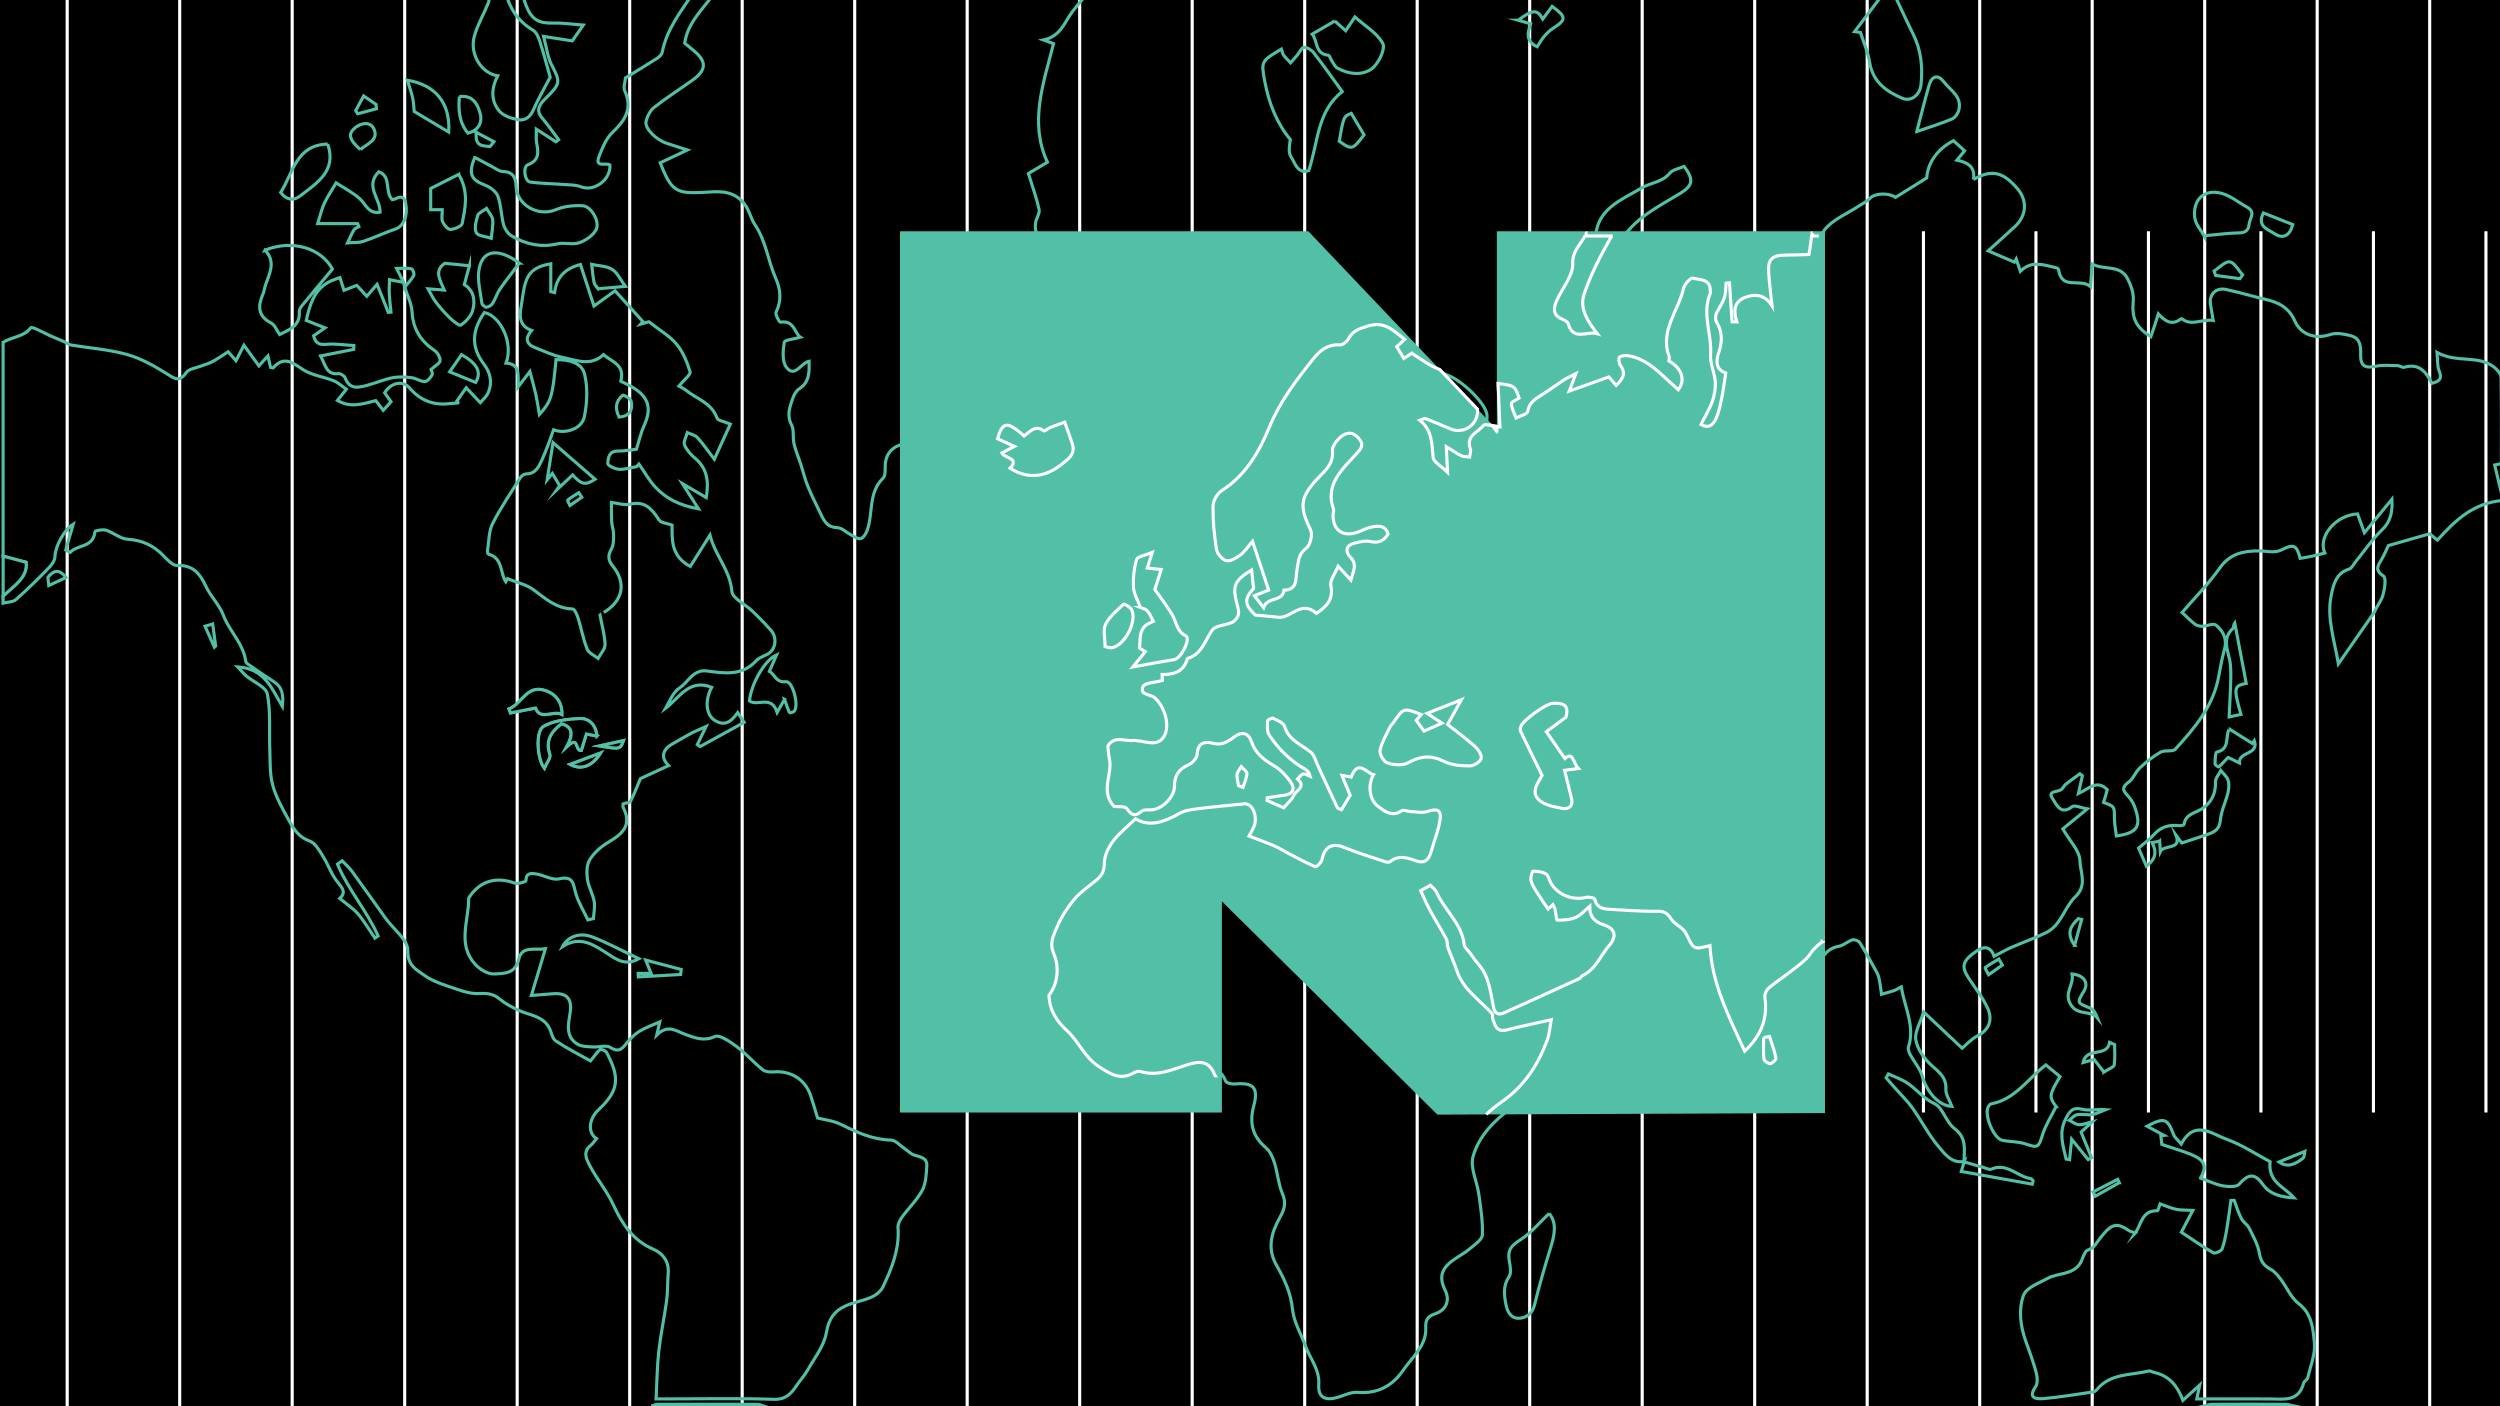 <svg xmlns="http://www.w3.org/2000/svg" width="800" height="450" viewBox="0 0 800 450"><path d="M0 0h850v450h-850z"/><g><path stroke="#fff" stroke-miterlimit="10" fill="none" d="M849.5 0v450M813.5 0v450M777.5 0v450M741.5 0v450M705.5 0v450M669.5 0v450M633.5 0v450M597.5 0v450M561.5 0v450M525.5 0v450M489.5 0v450M453.5 0v450M417.5 0v450M381.5 0v450M345.5 0v450M309.5 0v450M273.5 0v450M237.5 0v450M201.5 0v450M165.5 0v450M129.5 0v450M93.5 0v450M57.5 0v450M21.5 0v450"/></g><g><path stroke="#fff" stroke-miterlimit="10" fill="none" d="M831.5 74v282M795.5 74v282M759.5 74v282M723.5 74v282M687.5 74v282M651.5 74v282M615.5 74v282"/></g><g><g clip-rule="evenodd" stroke="#52C0A7" stroke-miterlimit="10"><path d="M1 109.595c2.708-1.906 6.519-1.634 8.835-4.7.367-.487 3.878 1.402 5.899 2.403 1.652.702 3.311 1.391 4.954 2.114.674.299 1.277.875 1.971.99 5.979.996 12.113 1.41 17.919 3.018 4.455 1.232 8.699 3.623 12.664 6.097 2.53 1.582 4.089 2.966 6.362-.3.841-1.208 3.111-1.436 4.739-2.084 1.209-.484 2.504-.796 3.637-1.414 1.72-.94 3.334-2.078 5.029-3.152l2.511 2.868 2.536-4.967c1.669 2.301 3.134 4.326 4.792 6.61l2.893-3.197.838 3.689c.395.081.762.25.834.165 3.339-3.868 5.982-1.847 9.343.416 2.861 1.924 6.69 2.369 10.004 3.689 1.402.561 2.578 1.687 4.078 2.709l-2.853 3.578c4.127 2.513 8.066 1.142 12.248.074l2.415 3.103 2.488-2.741-2.051-2.877c2.031-3.269 5.819-4.045 7.916-1.592 3.424 4.004 7.675 5.733 12.909 5.06.862-.109 1.74-.119 2.608-.192.108-.009.207-.134-.294-.644.989-1.409 1.979-2.819 2.966-4.229l4.485 4.744c.483-.597 2.086-1.865 2.697-3.501 1.134-3.043.598-5.994-1.491-8.756-4.133-5.458-3.991-10.606.117-16.581 5.453 1.286 9.302 10.058 6.938 16.206 4.496.251 3.864 3.635 3.847 7.63 1.371-1.789 2.196-2.864 3.786-4.933.753 2.889 1.386 5.053 1.876 7.251.435 1.956.712 3.947 1.161 6.5 3.813-4.257 4.183-5.575 5.33-17.578 3.907.034 8.201.796 9.148 4.734 1.036 4.301.808 9.208-.104 13.589-.806 3.866-6.048 5.601-9.837 4.151-1.181 3.122-2.196 6.322-3.597 9.345-1.012 2.179-1.946 4.715-5.145 4.769-.625.011-1.469.562-1.819 1.115-3.068 4.865-6.343 9.637-8.931 14.752-1.24 2.444-1.153 5.567-1.615 8.394-.076.466.024 1.366.206 1.411 4.666 1.139 3.751 5.899 5.598 8.841l.538-.991c2.841 1.166 6.058 1.832 8.439 3.612 3.809 2.851 7.261 5.945 12.408 6.074.625.015 1.423 1.81 1.763 2.9 1.028 3.3 1.636 6.748 2.9 9.942.496 1.259 2.292 2.001 3.499 2.978.793-1.474 2.283-2.966 2.239-4.416-.089-3.027-.988-6.03-1.632-9.477-.003.001.588-.411 1.206-.785 6.097-3.703 7.358-9.298 2.944-14.812-1.626-2.031-1.669-3.419-.466-5.56.709-1.261.674-3.027.677-4.567.003-1.352-.528-2.702-.608-4.065-.122-2.071-.062-4.154-.081-6.231 1.974.228 4.081 1.011 5.896.573 4.888-1.18 7.102 1.615 9.36 5.091.581.896 2.414.976 4.14 1.6.017 4.604-.445 9.906 5.829 13.232l6.304-10.026c1.647 6.562 6.444 11.164 7 18 .178 2.199 4.167 4.069 6.375 6.132 1.352 1.264 2.646 2.592 3.941 3.916.668.685 1.246 1.461 1.933 2.128 2.098 2.029 2.102 5.678-.212 7.515-1.24.982-3.125 1.277-4.14 2.404-4.539 5.052-10.191 4.145-15.888 3.374-4.357-.59-5.921 3.581-8.776 5.468-2.01 1.327-3.083 4.073-4.396 6.441 4.366-3.25 7.387-9.538 14.716-6.684-2.345 4.327-1.759 8.94 1.03 10.622 2.75 1.659 4.793 1.014 7.297-2.519l2.064 3.112c-4.769 2.622-9.426 5.181-14.08 7.742l-.91-.615c.758-1.569 1.517-3.142 2.799-5.8-2.005.912-3.537 1.527-4.987 2.296-1.969 1.041-3.861 2.225-5.811 3.306-3.297 1.832-3.72 4.502-1.171 6.904-2.904 1.341-5.839 2.694-9.042 4.172-.939 2.226-1.918 4.792-3.142 7.237-.251.496-1.431.524-2.374.831 0 .226-.172.808.027 1.198 2.931 5.709-.346 8.494-4.819 11.134-2.286 1.35-4.503 3.309-5.89 5.528-1.016 1.627-1.044 4.187-.764 6.228.332 2.424 1.719 4.69 2.166 7.115.326 1.765-.13 3.676-.24 5.523l-1.767.415c-1.312-2.771-2.971-5.437-3.842-8.338-.87-2.9-.608-5.896-5.373-4.786-2.165.505-4.779-1.143-7.233-1.559-1.548-.262-3.377-.506-3.387 2.186 0 .277-2.559 1.106-3.587.732-5.729-2.096-10.767-.799-14.185 3.993-.216.306-.538.65-.536.977.011 7.101-3.743 14.668 2.099 21.037 1.469 1.601 4.061 3.172 6.048 3.065 3.033-.162 6.818 0 7.866-4.688.999-4.463 5.061-2.82 8.534-3.377-1.513 5.03-2.901 9.659-4.487 14.937 2.465-.192 4.598-.336 6.729-.53 4.569-.415 6.32 1.497 5.679 5.96-.523 3.665-1.662 7.688 2.354 10.167 1.323.818 3.252.767 4.92.887 1.879.132 4.243-.71 5.571.149 3.105 2.004 4.102-.056 5.646-1.88 1.087-1.282 2.371-2.504 3.804-3.364 1.843-1.11 3.92-1.827 6.397-2.941l-.99 4.224c3.695-3.608 6.181-1.235 9.367-.128 2.446.851 5.671 2.301 9.178.614 1.506-.724 4.897 1.614 6.986 3.166 2.979 2.21 5.464 5.082 8.35 7.438.822.669 2.33.816 3.478.713 5.45-.5 10.113 2.338 11.867 7.479.702 2.059 1.288 4.154 2.251 7.283 1.642.434 4.959.766 7.748 2.161 5.022 2.507 9.947 4.742 15.728 4.886 1.481.037 2.925 1.765 4.372 2.737 1.03.69 1.946 1.692 3.076 2.066 1.91.629 4.208.816 4.024 3.482-.182 2.622-.255 5.526-1.434 7.743-1.673 3.138-4.384 5.709-6.507 8.626-.684.942-1.352 2.251-1.273 3.335.504 6.861-1.954 12.957-4.785 18.915-.667 1.401-2.215 2.694-3.669 3.341-2.688 1.199-5.72 1.627-8.401 2.843-3.572 1.619-5.342 4.228-6.083 8.567-.726 4.244-3.829 8.107-6.041 12.052-.956 1.702-2.351 3.154-3.442 4.788-1.767 2.635-3.454 4.585-7.342 4.46-11.281-.374-22.58-.132-33.872-.132h-3.78c.275-5.227.314-10.298.871-15.315.602-5.431 1.786-10.792 2.514-16.214.382-2.838.24-5.741.492-8.601.339-3.783-1.71-6.438-4.697-7.73-6.56-2.838-9.986-8.009-12.831-14.182-2.046-4.443-5.307-8.312-7.597-12.661-.969-1.841-2.306-4.313.246-6.358.751-.602 1.293-1.463 1.95-2.228-2.951-1.869-2.483-6.337.63-9.23 6.934-6.436 6.627-10.69 2.584-18.344-.296-.559-1.808-1.163-2.07-.94-1.051.893-1.832 2.104-3.079 3.65-3.438-1.935-7.449-3.963-11.164-6.433-1.091-.728-1.288-2.735-2.01-4.098-2.135-4.027-6.577-4.07-10.064-5.779-1.949-.957-3.967-1.948-5.603-3.333-2.049-1.739-3.877-2.084-6.693-1.917-3.479.206-7.132-1.395-10.604-2.532-2.458-.807-4.985-1.813-7.052-3.318-2.567-1.872-5.37-3.041-5.276-7.898.062-3.421-4.643-6.913-7.161-10.411-3.534-4.904-6.979-9.871-10.542-14.75-.952-1.304-2.196-2.392-3.308-3.577l-1.498 1.082c3.41 8.127 9.438 14.935 13.008 22.982l-1.028.693c-1.771-2.59-3.346-5.346-5.374-7.716-1.567-1.832-3.703-3.179-5.883-4.99 2.065-1.883.964-3.255-.651-5.203-2.008-2.419-3.023-5.631-4.73-8.337-1.147-1.814-2.447-4.2-4.208-4.812-3.427-1.196-5.088-3.735-6.583-6.469-2.005-3.668-4.164-7.398-5.256-11.379-1.008-3.665-.794-7.691-.946-11.564-.233-5.895.327-11.919-.781-17.631-.444-2.29-4.434-3.869-6.768-5.825-.778-.655-1.413-1.476-2.75-2.895 8.681.606 10.89 6.853 14.312 12.709.426-3.655.021-6.202-2.756-7.984-2.504-1.609-4.955-3.3-7.403-4.994-.59-.41-1.469-.928-1.545-1.488-.769-5.711-5.227-9.606-7.179-14.771-1.253-3.324-4.082-6.021-5.605-9.28-1.898-4.067-4.123-6.809-9.167-6.63-1.454.051-3.168-1.849-4.436-3.169-3.189-3.316-6.891-4.933-11.542-5.249-2.297-.157-4.422-2.116-6.752-2.864-1.088-.349-3.546.144-3.576.434-.506 5.226-5.593 4.103-7.935 6.655l-1.403-.755c.851-2.951 1.698-5.898 2.378-8.265-2.806 1.694-5.742 6.956-5.85 10.429-.037 1.195-.997 2.564-1.904 3.493-3.414 3.497-6.879 6.958-10.55 10.18-.969.852-2.737.801-4.136 1.161v-2.253c3.379-3.305 7.902-5.89 7.363-10.822-2.604-.691-4.984-1.321-7.363-1.954.004-22.79.004-45.585.004-68.378zm190.036 125.95c-.486-3.929-2.753-5.793-5.785-5.593-3.857.253-8.137.638-11.322 2.518-2.579 1.522-2.062 10.307.257 13.354.74-1.743 2.094-3.352 1.746-4.387-1.511-4.499.474-7.362 3.751-9.865 3.621 1.056 3.843 3.361 1.721 7.328 4.029-3.732 2.495 1.411 4.595 1.274.527-1.716 1.094-3.553 1.639-5.32l3.398.691zm-19.647-9.003c1.485 4.127 5.569.638 8.403 2.06.134-4.354-2.519-6.879-5.856-7.781-5.415-1.46-7.031 4.499-11.051 6.042l.479 1.281c2.484-.495 4.969-.991 8.025-1.602zm20.781 14.435c-3.104 1.163-6.213 2.33-9.694 3.631 3.508 1.869 7.016.62 9.694-3.631zm7.298-3.959c-2.748.611-5.178 1.149-7.61 1.687 6.622 1.069 6.622 1.069 7.61-1.687zM348.167-2.371c-2.226 2.816-4.814 5.422-6.582 8.5-1.823 3.172-3.676 5.84-7.673 6.656.962.35 1.922.7 3.217 1.174-3.201 12.635-7.875 25.244-1.959 37.937-2.518 1.5-4.785 2.851-6.087 3.625 1.35 4.382 2.644 7.881 3.425 11.492.271 1.25-.847 2.751-1.104 4.18-.176.973-.124 2.06.125 3.02.41 1.553 1.066 3.044 1.715 4.83l-4.282 1.206c2.902 5.971 2.766 6.205-4.626 8.331.785 2.561 1.575 5.139 2.364 7.719l-.869.415-3.675-2.262-.803.443c.284.763.337 1.84.882 2.235 4.052 2.917 5.236 7.075 5.468 11.674-4.842 4.069-5.43-1.778-7.62-3.346-.761 2.324-1.463 4.472-2.249 6.881 2.554.223 5.066.439 8.512.741-6.501 6.363-11.679 12.78-20.692 13.954-1.577.206-3.591 2.033-4.225 3.592-2.461 6.042-6.815 9.665-12.873 11.556-3.72 1.161-5.394 3.721-5.301 7.604.028 1.092-.023 2.584-.685 3.231-4.823 4.721-3.096 11.331-5.115 16.822-.371 1.005-1.221 2.347-2.065 2.528-.921.197-2.12-.722-3.148-1.253-1.454-.752-2.849-2.233-4.292-2.263-3.015-.067-4.127-1.897-5.172-4.1-1.441-3.03-2.986-6.018-4.261-9.115-.938-2.275-1.495-4.705-2.262-7.054-.721-2.217-1.664-4.376-2.187-6.635-.451-1.953.101-4.299-.768-5.961-1.619-3.092-.568-5.758.38-8.514.387-1.112 1.072-2.398 2.008-3.001 3.435-2.209 3.279-5.457 3.233-8.878-2.704.558-4.518 5.49-7.27 1.94-1.416-1.829-1.104-5.379-.686-8.009.124-.775 3.288-1.061 5.174-1.606-1.916-1.223-1.889-5.542-6.389-4.812-.325.053-1.748-2.47-1.403-3.188 1.841-3.818 1.457-7.333-.198-11.085-2.442-5.539-3.026-11.698-6.609-17-1.45-2.146-1.805-5.126-4.005-7.39-3.767-3.875-8.249-3.101-12.651-2.879-8.585.43-10.028-.417-13.621-9.459 2.806-1.327 5.648-2.672 8.701-4.114-2.172-.7-4.399-1.394-6.609-2.135-3.481-1.172-7.133-4.796-6.612-7.037.376-1.629 1.327-3.47 2.603-4.473 3.932-3.084 8.164-5.782 12.24-8.689 4.604-3.284 4.642-6.041.22-9.621-.873-.706-1.736-1.419-2.703-2.212.959-6.758 6.027-11.037 9.591-16.191 39.822-.004 79.647-.004 119.473-.004zM221.924-2.371c-4.017 5.968-8.552 11.657-9.988 19.002-.143.734-.879 1.526-1.554 1.958-3.517 2.258-7.102 4.407-10.223 6.322-.115 1.375-.764 3.011-.259 4.12 2.604 5.714.156 9.506-3.92 13.352-2.022 1.91-3.202 4.899-4.262 7.596-1.523 3.864 2.212 1.963 3.458 2.789.316 4.786-5.082 8.698-9.313 6.995-1.599-.642-3.503-.583-5.274-.719-3.639-.279-7.305-.3-10.915-.776-1.774-.233-2.464-4.873-.737-5.55 3.972-1.563 3.231-4.354 2.739-7.341-.172-1.043-.029-2.138-.029-4.036l6.226 4.026.888-.678c-1.773-2.346-3.457-4.77-5.347-7.018-2.302-2.739-.274-4.709 1.312-6.297 4.666-4.673 4.673-5.041 1.752-10.688-1.258-2.434-1.544-5.368-2.529-9.032 3.532.551 6.128.955 9.172 1.427l3.528-5.054c-3.791-.282-6.66-.748-9.507-.648-4.695.166-6.942-1.037-8.736-5.468-.558-1.378-.897-2.853-1.335-4.281 18.284-.001 36.568-.001 54.853-.001zM161.809-2.371c1.293 5.195 4.066 9.235 8.762 12.032 1.08.644 1.759 2.302 2.19 3.634 1.209 3.729 2.196 7.532 3.301 11.422-1.662 3.171-3.74 6.717-5.395 10.449-1.028 2.319-2.683 3.565-4.882 3.141-2.143-.413-4.727-1.237-6.021-2.791-2.796-3.351-2.501-7.395-.501-11.258-5.229-.791-9.069-6.951-7.478-12.675 1.026-3.695 3.062-7.099 4.488-10.693.385-.972.199-2.168.276-3.262l5.26.001zM605.915-2.371c2.064 4.379 4.042 8.804 6.219 13.124 2.618 5.192 3.181 10.631 2.588 16.327-.337 3.228-3.062 5.579-5.973 4.361-5.198-2.172-9.473-5.272-10.476-11.55-.517-3.242-1.925-6.342-2.93-9.507l-1.88-.252c3.15-4.166 6.3-8.336 9.446-12.502l3.006-.001z" fill="none"/><path d="M1 177.976l7.363 1.954c.539 4.932-3.984 7.517-7.363 10.822v-12.776z" fill-rule="evenodd"/><path d="M208.4 450c.657-.217 1.312-.621 1.968-.623 10.696-.043 21.393-.041 32.089 0 .67.002 1.34.406 2.01.623h-36.067zM705.106 450c.903-.219 1.804-.621 2.708-.627 7.814-.053 15.629-.055 23.442 0 1.052.008 2.104.408 3.156.627h-29.306zM631.488 57.461c5.898-3.472 9.634-2.367 14.153 2.995 3.195 3.788 2.866 8.521-.838 12.018-2.586 2.44-5.269 4.776-8.601 7.786 3.463 1.493 5.944 2.562 8.427 3.636l.557-1.022c.416 1.237.834 2.472 1.333 3.949 3.625-3.652 7.52-1.986 11.335-1.173.328.068.84.338.875.573 1.009 6.863 6.84 2.618 10.225 5.481l.583-7.186c3.817 2.038 8.885.044 11.286 4.66 1.098 2.111 2.029 4.734 1.821 7.014-.494 5.419.596 8.41 5.63 11.536.404-1.175.794-2.285 1.161-3.4.375-1.141.729-2.293 1.234-3.892 2.235 2.506 4.451 3.752 7.191 1.629.086-.067.29-.114.352-.062 3.081 2.527 6.417-.058 10.016.548-.312-1.798-.628-3.458-.884-5.133-.5-3.268 1.844-5.512 5.026-4.776 2.799.646 5.604 1.3 8.364 2.095 5.173 1.49 10.765 1.563 13.612 7.984 1.853 4.171 6.208 6.029 11.419 4.307 1.946-.644 4.474-.136 6.576.435 2.983.809 3.133 3.411 3.063 6.064-.093 3.57 1.439 4.434 4.87 3.671 2.221-.494 4.623-.223 6.942-.187.725.011 1.545.7 2.156.52 4.714-1.387 6.998 1.488 8.822 5.136 2.407-.615 3.408-1.503 2.32-4.007-.608-1.408-.398-3.171-.664-5.872 6.395 3.515 13.111.662 18.294 4.726 1.015.794 2.177 2.193 2.194 3.335.181 9.131.101 18.268.101 27.509l-2.141.445c.901 3.785 1.804 7.574 2.7 11.326-9.646.801-15.386 6.472-21.025 12.709-1.02-.833-2.05-1.674-2.477-2.026-4.551 1.299-8.569 2.447-13.215 3.774-.408.847-1.136 2.554-2.023 4.171-1.077 1.961-2.714 3.539.439 5.565.925.592.406 4.14-.157 6.129-.538 1.894-1.999 3.525-2.725 5.433-3.639 5.221-7.275 10.441-11.526 16.539-1.375-7.989-3.784-14.812-2.297-21.924.692-3.313 1.465-7.069 5.679-8.367.901-.278 1.495-1.599 2.2-2.463 2.767-3.389 5.222-7.099 8.361-10.096 2.823-2.693 3.41-5.832 3.189-9.829-2.781 3.393-5.565 6.788-8.807 10.74-.964-2.648-1.594-4.372-2.2-6.029-6.936.344-12.792 7.258-10.488 12.515-1.317.334-2.59.698-3.881.976-1.329.289-2.673.494-3.998.736-1.089-4.332-2.102-4.709-6.048-2.678-.823.422-1.865.558-2.808.571-1.371.02-2.744-.286-4.116-.288-4.996-.013-9.396.757-12.713 5.435-3.663 5.166-8.181 9.724-12.095 14.274 1.472 1.365 2.697 2.645 4.081 3.717.604.468 1.543.721 2.321.699 1.504-.042 3.58-1.063 4.386-.411 2.244 1.826 3.679 4.336 2.809 7.603-.765 2.857-1.35 5.773-1.855 8.69-1.663 9.568-7.67 16.596-13.875 23.423-.877.966-3.427.211-4.779.987-2.401 1.375-4.61 3.173-6.645 5.067-1.347 1.251-1.993 3.323-3.422 4.414-1.787 1.36-2.453 2.276-.703 4.116 1.014 1.067 1.955 2.364 2.451 3.73 2.201 6.055 1.375 8.497-5.808 9.483-.219-1.922-.614-3.846-.618-5.766-.002-3.659.093-3.659-3.487-4.983.198-.624.416-1.262.604-1.905.21-.708.392-1.426.594-2.17-3.338-3.364-5.916-.263-9.236 1.268l1.269-5.699-.784-.649c-1.516 1.115-3.066 2.189-4.537 3.366-.569.458-.875 1.251-1.453 1.695-1.138.873-4.574.308-2.735 2.904 1.059 1.492 2.438 5.545 6.237 2.565.791-.62 2.861.384 4.841.724-3.11 2.535-5.66 4.615-7.828 6.381 2.218 3.887 5.465 7.069 5.487 10.275.024 3.589 2.505 7.653-1.545 11.519-3.457 3.296-4.445 9.05-9.294 11.416-3.637 1.775-7.482 3.123-11.194 4.752-1.79.788-3.484 1.787-5.438 2.803-.853-2.511-2.605-3.787-5.718-1.604-4.301 3.011-4.901 4.748-2.529 8.435 2.114 3.283 4.672 6.372 6.223 9.9 1.542 3.511.603 6.718-3.315 8.751-2.119 1.099-3.796 3.038-4.884 3.941-4.261-4.014-8.117-7.644-12.313-11.594-1.05 3.378-2.941 6.338-2.517 8.915.479 2.888 2.595 5.921 4.833 7.99 2.444 2.263 4.973 3.847 4.783 7.79-.086 1.771 1.232 3.61 1.954 5.526-4.28-.23-7.998-4.531-9.521-9.733-.707-2.419-2.573-4.489-3.807-6.772-.397-.737-.817-1.782-.592-2.484 2.132-6.702-1.19-12.597-2.322-19.269-1.04.551-1.615.958-2.252 1.175-1.338.453-2.707.804-4.064 1.197-.157-1.154-.266-2.319-.483-3.463-.209-1.087-.331-2.258-.837-3.208-1.779-3.354-3.639-6.671-5.646-9.893-.362-.58-1.698-1.049-2.358-.845-1.472.453-2.735 1.75-4.205 2.011-2.69.481-4.157 1.725-5.738 4.094-1.849 2.767-5.105 4.612-7.818 6.775-1.983 1.58-4.174 2.911-6.064 4.585-.71.63-1.285 1.982-1.157 2.896.931 6.572-.965 12.065-6.46 17.239-5.098-11.067-10.509-21.567-11.108-33.787-5.387 1.387-5.149 1.269-7.683-3.888-.955-1.944-3.767-2.924-4.899-4.838-1.604-2.712-3.729-2.223-6.111-2.245-4.457-.045-8.913-.351-13.364-.631-2.17-.133-4.23-.461-4.797-3.249-.078-.386-1.928-.803-2.792-.574-4.165 1.108-9.032-.762-11.265-4.587-.566-.968-.759-2.426-1.572-2.913-1.171-.7-2.748-.869-4.155-.88-.238-.002-.85 1.999-.653 2.944.266 1.278 1.069 2.481 1.784 3.63 1.126 1.819 2.37 3.566 3.714 5.569l.578-.545.95-.879c.271.573.546.963.647 1.398.284 1.234.509 3.561.733 3.559 2.005-.026 4.171-.087 5.96-.885 1.733-.773 3.078-2.426 4.445-3.569-.087 2.727 1.001 4.838 4.355 5.898 3.854 1.219 4.455 3.654 1.839 6.705-2.806 3.271-4.332 7.711-8.638 9.652l-.713.824c-8.05 3.695-16.099 7.39-24.187 11.002-1.729.771-2.991.518-3.463-1.837-.958-4.797-1.377-9.828-4.869-13.762-.966-1.091-1.773-2.324-2.638-3.502-.657-.892-1.75-1.748-1.86-2.712-.772-6.791-6.339-11.002-8.878-16.824-.364-.836-1.291-1.426-1.959-2.135-.799.444-1.71.949-3.083 1.716.838 1.78 1.834 4.152 3.048 6.408 1.641 3.049 3.513 5.973 5.146 9.024.435.815.219 1.953.545 2.858.879 2.456 2.008 4.827 2.83 7.304 1.989 6.01 7.201 9.309 11.195 13.641.373.409.134 1.324.345 1.95.701 2.105 1.346 4.167 4.435 3.372 4.464-1.15 8.989-2.061 14.256-3.25-.422 2.275-.527 4.443-1.242 6.386-2.894 7.891-7.2 14.667-14.303 19.69-5.591 3.956-10.662 9.101-12.514 15.72-.994 3.545 1.293 7.951 1.851 12 .6 4.331 1.312 8.717 1.128 13.042-.064 1.551-2.479 3.131-4.027 4.453-1.497 1.275-3.275 2.213-4.903 3.335-3.614 2.484-5.32 5.218-2.991 9.871 1.531 3.069.677 6.312-3.341 7.662-1.997.669-2.996 1.72-2.851 4.377.312 5.694-4.248 9.281-7.127 13.499-3.456 5.062-8.223 7.739-14.701 7.184-2.086-.176-4.302 1.012-6.441 1.637-3.901 1.136-6.213-.012-5.952-3.978.328-4.955-2.735-8.354-4.256-12.451-1.453-3.92-3.736-7.755-4.15-11.784-.529-5.197-2.62-9.714-5.016-13.88-3.298-5.736-1.692-10.667.967-15.482 1.471-2.66 2.101-4.61.843-7.564-1.324-3.099-1.547-6.646-2.559-9.9-.538-1.733-1.377-3.676-2.694-4.81-4.356-3.745-5.437-7.89-3.929-13.539 1.58-5.93-.248-7.453-6.185-6.91-.953.089-2.628-.364-2.861-.983-1.806-4.783-5.748-4.247-9.093-3.203-4.984 1.56-9.694 3.867-15.121 2.188-.626-.194-1.549.088-2.167.442-4.33 2.474-7.421.41-11.133-1.999-4.613-2.993-6.444-8.021-10.165-11.462-3.291-3.042-5.608-6.364-5.815-11.397 2.782-3.521 3.399-8.836 1.596-13.097-1.622-3.833-.044-6.241 1.088-8.921 1.31-3.103 3.231-6.067 5.411-8.648 2-2.368 4.675-4.178 7.097-6.175 1.719-1.417 2.517-2.876 2.527-5.382.012-2.351 1.269-4.999 2.722-6.965 1.908-2.583 4.547-4.63 7.237-7.266 4.5 2.76 9.267 1.032 14.104-1.72 1.761-1.002 4.033-1.253 6.113-1.517 4.865-.62 9.758-1.032 14.637-1.536 2.35-.243 4.146 3.318 3.271 6.706-.238.924-.85 1.751-1.785 3.597 2.773 1.067 5.423 2 7.995 3.109 1.659.714 3.193 1.708 4.801 2.541 2.792 1.452 5.554 2.98 8.45 4.18.351.149 1.95-1.427 2.123-2.362.741-3.964 3.266-5.346 6.796-3.917 4.428 1.792 9.017 3.19 13.552 4.715.432.144 1.128.167 1.435-.079 2.64-2.14 5.419-1.314 8.094-.312 2.893 1.088 4.224-.169 4.969-2.748.998-3.445 2.387-6.829 2.914-10.343.476-3.188-.981-3.703-4.004-2.654-1.638.565-3.647.091-5.485.023-.955-.038-2.228-.669-2.8-.257-3.086 2.226-5.74-.006-7.577-1.409-2.972-2.27-3.189-7.185-1.429-10.099-2.331-.659-4.942-5.06-7.143.726l-2.969-.527c.943 2.273 1.769 4.268 2.646 6.39l-2.766 4.559c-.395-.184-1.165-.281-1.347-.662-2.097-4.377-4.086-8.805-6.139-13.203-.738-1.579-1.2-3.579-2.438-4.573-3.05-2.453-6.99-3.769-8.298-8.171-.345-1.151-2.291-1.931-3.636-2.611-.396-.202-1.812.511-1.82.822-.029 1.524-.23 3.373.523 4.521 2.976 4.522 6.8 8.273 11.567 10.984.714.405 1.252 1.124 1.563 2.3-.764-.297-1.595-.932-2.27-.799-.67.134-1.184 1.047-1.765 1.617 2.806 2.411-.46 3.605-1.181 5.194-.609 1.347-1.895 2.388-3.254 4.005l-5.304-2.321.04-.888c1.817-.275 3.629-.594 5.454-.815 2.859-.352 3.496-2.142 2.065-4.173-1.448-2.06-3.324-4.079-5.471-5.325-3.263-1.897-5.9-3.985-7.144-7.706-.935-2.792-3.06-3.279-5.443-1.484-2.113 1.593-4.052 2.866-7.1 2.018-2.262-.629-4.667-.085-4.788 3.5-.042 1.223-1.56 2.935-2.811 3.472-3.179 1.369-4.486 3.549-4.464 6.87.018 3.336-3.946 7.318-7.283 7.503-1.11.061-2.548-.147-3.254.45-2.098 1.784-3.131 1.377-4.678-.817-.641-.909-3.073-.556-4.119-.697-4.603-4.97-.308-10.385-1.524-15.466-.312-1.305-.32-2.678-.459-3.925 2.186-3.464 5.479-1.357 8.271-1.743.361-.05.745.053 1.12.082 3.051.242 6.647 2.076 8.677-1.562 1.949-3.495-.046-9.606-3.142-12.234-1.344-1.144-4.924-.78-3.651-3.559.552-1.204 3.684-1.225 6.167-1.935l-.099-1.883c3.468.03 6.542-.682 7.909-4.441.085-.233.091-.655.22-.693 4.641-1.357 5.566-5.77 7.94-9.093 1.104-1.543 4.285-1.497 6.374-2.495.903-.431 1.813-1.595 2.004-2.566.226-1.135-.265-2.44-.562-3.642-1.379-5.56-.656-7.184 4.771-10.527.199 1.88.395 3.761.621 5.921-3.079 3.447-2.904 5.1.531 8.474 3.111.302 5.437.528 7.764.755 3.922.054 7.024-5.555 11.833-1.271 3.273-2.215 5.522-4.497 4.601-8.934-.348-1.676 1.377-3.781 2.347-6.155l4.045 4.434c.799-2.921 2.141-4.907-.093-7.277-1.907-2.025-1.408-3.945 1.507-4.617 1.542-.354 3.261-.806 4.721-.461 2.629.619 4.382-.105 5.793-2.396-.892-2.866-3.164-2.694-5.403-2.196-1.446.322-2.805 1.031-4.202 1.57-4.894 1.882-8.425-.798-7.956-6.045.033-.373.257-.794.146-1.105-2.905-8.102 2.694-12.794 7.229-17.835 1.466-1.631 2.681-2.816.786-5.014-1.978-2.297-4.045-1.918-5.852-.352-1.234 1.07-2.68 2.968-2.547 4.347.401 4.05-2.19 6.208-4.473 8.595-5.917 6.188-6.208 9.248-2.514 16.75.718 1.459-.142 4.922-1.444 5.889-2.591 1.924-2.412 4.37-2.916 6.847-.544 2.678.415 6.39-4.152 6.538-.505 3.884-5.402 1.977-6.527 5.588l-2.953-3.822 4.581-1.779-5.189-15.619c-1.646 1.906-2.585 3.43-3.922 4.406-1.304.95-3.205 2.089-4.495 1.762-1.304-.328-2.891-2.237-3.114-3.651-.725-4.556-1.164-9.207-1.097-13.813.024-1.698 1.35-4.02 2.794-4.944 7.692-4.929 11.967-12.368 15.274-20.398 3.395-8.242 8.715-15.14 14.178-21.962 2.007-2.502 4.549-4.534 8.275-4.258.894.064 2.276-.961 2.752-1.847 1.388-2.597 3.306-3.265 6.178-4.165 5.558-1.74 8.277 1.5 11.87 4.238l-2.522 2.357 2.259 3.757 2.583-1.719c.314.24.583.488.886.671 2.484 1.495 4.82 3.415 7.5 4.364 4.555 1.618 12.396 9.139 12.63 12.81.322 5.003-4.26 8.292-8.819 6.346-2.638-1.128-5.286-2.23-7.953-3.284-.253-.098-.674.223-1.699.602 4.044 3.228 3.805 7.591 4.258 11.911.152 1.441 2.504 2.654 4.611 4.713-.157-3.154-.258-5.197-.405-8.197 2.277 1.403 3.481 2.291 4.812 2.904.78.357 1.763.278 2.656.395.113-.891.554-1.901.279-2.647-1.527-4.146 2.522-5.217 4.239-7.422.511-.657 2.955.191 5.423.444-.267-4.228-.569-9.069-.875-13.907 5.301.694 5.462.805 6.757 4.691-.888.595-2.561 1.272-2.51 1.773.16 1.565.974 3.062 1.533 4.584 1.3-.669 3.586-1.183 3.72-2.036.466-2.943 2.482-4.081 4.606-5.408 2.335-1.457 4.533-3.127 6.836-4.638.968-.63 2.05-1.09 3.978-2.093-.814 2.137-1.229 3.231-2.124 5.589 4.635-1.657 8.46-3.026 12.71-4.544l2.329 2.729c1.924-1.971 3.364-3.731 1.307-6.455-.481-.636-.616-2.385-.248-2.63.75-.499 1.988-.557 2.955-.392 5.084.867 8.663 4.24 12.253 7.568 1.188 1.102 2.39 2.189 3.599 3.293 2.379-3.189 1.173-6.826-3.046-9.272.043-.409.27-.951.119-1.354-3.076-8.223 2.973-14.561 4.583-21.803.294-1.32 2.279-3.462 2.962-3.28 2.216.591 5.715.113 5.613 4.08-.007.249.116.538.029.744-2.83 6.567.555 13.13.068 19.731-.203 2.785 1.302 5.659 1.504 8.526.149 2.105-.246 4.382-.961 6.381-.915 2.558-2.391 4.915-3.623 7.356 4.144 2.197 5.815-1.304 7.95-16.448-3.272-1.147-3.158-3.889-2.31-6.396 1.195-3.524 1.369-6.716-.672-9.99-.452-.721-.354-2.208.093-2.997 2.714-4.748 2.772-4.713 2.99-9.402l1.085-.124c.276 4.166.549 8.333.823 12.5l1.524.007c-1.093-3.44-.988-6.445 2.679-7.838 3.337-1.263 6.348-.846 8.609 2.719-.42-4.052-.956-7.632-1.118-11.228-.173-3.895 1.343-5.117 5.401-5.137 2.917-.018 5.833-.24 7.515-.315.819-4.096.482-8.002 2.275-10.03 2.692-3.049 6.878-4.775 10.417-7.081 1.34-.873 2.836-1.608 3.937-2.726 1.572-1.597 5.917-1.715 8.049-.204l9.993-6.217c.306-4.511 3.011-9.008 8.559-11.93l3.562 3.253-2.469 2.983c3.421.752 5.97 2.07 5.292 6.214zm-175.289 175.046l1.599-1.859c-5.702-2.193-5.699-2.19-8.994 2.707-.263.394-.706.688-.903 1.106-1.181 2.523-2.73 4.979-3.287 7.641-.252 1.205 1.214 3.681 2.396 4.067 2.01.658 4.836.885 6.557-.077 3.989-2.226 7.443-2.521 11.604-.417 2.383 1.205 5.438 1.401 8.194 1.417 1.277.006 3.331-1.307 3.623-2.396.282-1.061-.964-2.911-2.025-3.868-2.837-2.546-5.936-4.796-8.719-6.999 1.431-2.574 2.77-4.98 4.405-7.923-3.612 1.438-6.807 2.71-10.992 4.375l4.775 3.119c-2.145.958-4.022 1.793-5.731 2.554-.951-1.308-1.701-2.341-2.502-3.447zm41.632 3.629c1.894-1.394 3.737-2.754 6.284-4.634.878-3.325-.08-4.678-4.245-4.439-2.202.128-9.666 5.512-10.193 7.413-.129.453-.326 1.038-.152 1.402 2.252 4.718 4.568 9.406 6.945 14.268-1.026 2.027-3.636 4.9-1.273 7.563 1.628 1.837 4.958 2.437 7.647 2.971 2.009.399 3.704-.613 3.018-3.298-.759-2.942-1.468-5.903-2.198-8.874l4.441-.585c-1.811-1.827-1.644-5.571-4.347-3.205-2.004-2.901-3.886-5.625-5.927-8.582zM683.335 394.546c1.956-3.076 2.215-7.287 6.998-7.093.265.01.593-1.473.882-2.235 1.626.574 3.31 1.359 5.078 1.739 1.584.34 3.262.235 5.417.354-1.311 2.488-2.378 4.52-3.674 6.984 3.406 2.254 6.726 4.592 10.229 6.615.552.316 2.549-.583 2.821-1.313.812-2.174 1.176-4.528 1.569-6.835.488-2.867.828-5.757 1.234-8.636l1.057-.011c.732 1.928 1.317 3.933 2.253 5.759.612 1.193 1.983 2 2.574 3.2 1.279 2.589 2.78 5.239 3.237 8.021.425 2.576 1.466 3.955 3.632 5.106 1.232.655 2.234 1.896 3.108 3.049 1.993 2.637 3.358 6.015 5.862 7.944 4.291 3.31 4.528 8.069 4.987 12.378.389 3.654-1.254 7.539-2.118 11.292-.148.651-1.158 1.096-1.33 1.751-1.564 5.999-6.292 5.076-10.69 5.05-7.743-.049-15.482-.013-23.484-.013l.929-4.445c-2.088 1.904-3.57 3.257-5.374 4.906-1.755-4.667-4.46-7.923-9.206-8.927-.6-.127-1.248-.598-1.76-.469-5.709 1.446-12.234.652-16.572 5.943-.291.353-.781.691-1.218.754-5.296.776-10.585 1.687-15.909 2.143-2.204.188-5.071-.055-2.497-3.788.718-1.042.627-2.999.263-4.366-.926-3.459-2.165-6.84-3.38-10.217-1.746-4.854-2.403-10.092-.725-14.701.887-2.425 4.907-3.866 7.706-5.399 3.462-1.899 8.331-.962 10.643-5.217.58-1.067.832-2.342 1.526-3.311.427-.597 1.424-.765 2.132-1.188.293-.173.519-.488.738-.771 1.024-1.322 1.965-2.717 3.068-3.97 2.714-3.079 4.427-3.223 7.782-.905.573.397 1.34.508 2.212.822zM198.637 121.99c1.499-5.274-2.935-6.242-5.519-8.503-4.129 3.885-8.742 1.731-13.097.876-3.025-.598-5.904-1.987-8.807-3.12-3.054-1.193-3.124-3.183-1.102-5.5-4.918-1.759-3.545-6.181-3.137-9.011 1.046-7.221 1.515-11.037 9.279-12.321v8.924l1.234.289c.574-4.665 3.018-7.621 8.255-8.984 1.363 4.187 2.745 8.427 4.333 13.295l6.749-4.891c2.77 3.07 5.836 6.466 8.903 9.862l-.713.82c1.184-.343 2.369-.688 2.625-.765 3.314 2.603 6.567 4.45 8.827 7.132 2.077 2.47 3.402 5.739 4.361 8.873.271.885-1.906 2.518-3.599 4.592.527.296 1.462.659 2.2 1.261 3.465 2.832 8.319 4.07 10.031 8.998.27.772 2.125.992 4.252 1.893l-5.136 11.257c-2.249-2.945-3.682-5.087-5.409-6.956-.755-.813-2.12-1.061-3.206-1.566-.355 1.313-1.328 2.875-.926 3.889.657 1.645 2.031 3.149 3.427 4.334 3.794 3.222 4.417 7.234 3.542 12.564-2.575-1.509-4.748-2.786-7.649-4.489l5.157 8.081c-5.852-1.052-10.284-3.177-13.737-6.888-2.064-2.218-3.571-4.952-5.33-7.454l-.688.831c-1.893.326-3.805.966-5.678.865-1.289-.069-3.6-1.213-3.579-1.804.071-1.804.311-4.061 3.25-4.04 2.205.016 4.413-.419 5.905-.578.931-2.942 1.425-5.351 2.432-7.525 2.576-5.575 1.521-9.259-3.911-12.452-1.069-.63-2.215-1.127-3.539-1.789zM129.509 91.879c.822 2.667 2.195 5.301 2.352 8.004.314 5.508 2.84 9.326 7.246 12.325.929.631 1.813 2.19 1.71 3.216-.091.894-1.612 1.64-2.919 2.832.051.182.653 1.165.379 1.666-.505.921-1.524 2.169-2.334 2.175-1.416.006-2.809-1.067-4.259-1.243-1.995-.237-4.098-.364-6.047.012-2.652.513-5.183 1.625-7.807 2.334-2.888.784-5.862 1.726-7.392-2.296-.244-.651-1.463-1.421-2.139-1.342-3.894.463-4.084-2.71-5.718-5.658 3.786-.75 7.195-1.429 10.604-2.107l.054-1.218c-2.286-.169-4.565-.412-6.854-.484-2.326-.073-5.145 1.156-6.023-2.64l3.63-2.545-6-2.377c1.164-4.984 2.448-9.528 6.978-12.169 1.171-.683 2.537-1.034 3.815-1.54l1.295 4.08 4.101-1.59 3.193 3.498 3.295-3.829c1.31 3.286 2.445 6.127 3.577 8.971l.876-.073c-.195-1.922-.458-3.844-.555-5.774-.08-1.532.044-3.074.077-4.614l4.507.871.358 1.515zM418.783 54.604c-3.593 1.143-4.331-2.434-5.66-4.417-.915-1.365-.509-3.611-.219-5.533-4.409-5.326-6.895-11.754-8.195-18.692-1.191-6.385-1.122-6.398 5.349-10.26.247.709.336 1.453.721 1.982.639.876 1.47 1.616 2.22 2.415.726-.839 1.465-1.665 2.174-2.514.71-.854 1.384-2.438 2.077-2.439 1.062-.004 2.438.834 3.139 1.735 3.122 4.026 6.055 8.2 9.124 12.414-8.124 6.439-7.655 16.273-10.73 25.309zM514.109 108.782c-3.241-.947-7.739 2.471-9.276-3.194-.195-.718-1.484-1.246-2.364-1.653-2.625-1.227-2.34-3.432-1.53-5.382 1.711-4.128 5.341-8.169 5.221-12.155-.131-4.268 2.479-6.099 3.849-9.011.208-.442.52-.896.545-1.356.507-9.35 8.415-12.079 14.737-15.864 2.86-1.712 6.587-1.815 9.056-4.757.998-1.189 3.061-1.48 4.579-2.152 3.124 4.171 2.85 6.11-1.233 8.607-7.133 4.36-14.961 8.038-19.248 15.662-3.343 5.945-6.371 12.187-8.556 18.632-1.531 4.524 1.178 8.688 4.22 12.623zM151.924 50.375c1.899 1.013 3.71 2.001 5.546 2.949 1.14.588 2.31 1.56 3.473 1.573 3.225.04 4.156 2.053 4.201 4.587.101 6.021 6.998 10.018 12.665 7.635 2.619-1.103 5.782-1.449 8.645-1.275 2.738.164 5.604 5.079 4.304 7.636-.956 1.88-3.346 3.472-5.44 4.208-2.072.728-4.667-.178-6.872.332-5.351 1.236-10.217.172-14.75-2.548-1.169-.702-2.189-2.233-2.55-3.581-.799-2.979-.758-6.226-1.818-9.082-.569-1.527-2.522-2.971-4.172-3.59-4.357-1.639-5.4-3.552-3.232-8.844zM84.8 80.057c8.841-3.542 17.962-.619 21.581 6.038-3.319 3.976-6.507 7.765-9.648 11.594-.461.565-1.007 1.357-.958 1.999.344 4.528-3.069 5.762-6.303 7.366-.874-1.246-1.484-3.037-2.693-3.667-4.376-2.282-4.292-5.493-2.61-9.331.348-.79.418-1.698.688-2.527 1.252-3.858 3.634-7.655-.057-11.472zM704.16 376.986c2.175-3.61 1.469-5.791-3.125-7.614-2.754-1.092-5.612-1.924-9.244-3.153l-.318-2.805.979-.103-5.392-2.92c5.519-2.911 6.517-2.534 8.494 2.679.355.938 1.294 1.653 2.412 3.022 4.325-7.988 9.794-3.239 14.497-1.544 5.081 1.831 9.702 4.938 13.958 7.191-.695 6.681 4.657 8.06 7.698 11.575-4.145-.269-7.62-.949-10.124-4.455-2.537-3.549-4.631-3.171-7.443.062-.866.994-3.565.862-5.289.536-2.371-.445-4.613-1.571-7.103-2.471zM657.938 354.105c-1.626 3.316-3.447 6.09-4.368 9.133-1.187 3.941-1.486 4.174-5.34 2.841-2.34-.812-4.99-.679-7.458-1.17-2.903-.581-6.051-8.465-4.438-10.913.196-.298.494-.686.795-.743 7.727-1.431 11.721-7.997 17.548-12.486l4.524 3.745c-3.521 5.948-3.557 6.461-1.263 9.593zM121.614 67.896c.121-4.388-4.98-8.263-.399-12.941 4.207 1.596 1.702 6.317 4.352 8.978 1.234-.123 3.582-2.466 4.281 1.282.707 3.797-.673 7.186-3.312 8.077-3.47 1.176-6.794 2.793-10.275 3.935-1.569.515-3.362.346-5.052.49.68-1.409 1.285-2.864 2.082-4.204.278-.468 1.03-.655 1.565-.969l-.407-.988h-12.782c.885-2.789 1.288-4.761 2.126-6.524 1.079-2.26 2.504-4.349 3.78-6.514 2.549 1.671 5.332 3.083 7.582 5.093 1.936 1.731 2.697 4.934 6.459 4.285zM365.508 215.431c1.476-1.815 2.696-3.318 3.983-4.903l-1.812-1.126c.137-1.997.071-3.392.375-4.699.214-.908.792-1.854 1.474-2.499.672-.643 1.685-.931 2.547-1.374-.639-1.151-1.108-2.456-1.974-3.398-.606-.657-1.753-.818-2.145-.983-.908-2.5-2.146-4.493-2.255-6.547-.158-2.951.176-6.042 1.004-8.868.275-.948 2.697-1.269 5.02-2.251l-1.594 4.994 4.464.475c-.765 2.362-1.466 4.528-2.057 6.36 1.936 2.794 4.009 5.416 5.66 8.28 1.3 2.26 1.295 5.062 4.244 6.595 1.703.885-1.49 7.217-3.676 7.568-4.168.668-8.312 1.481-13.258 2.376zM495.715 388.313c2.578 3.018 1.738 6.895.479 10.958-1.88 6.077-3.659 12.198-5.168 18.376-.702 2.881-2.848 4.135-5.016 4.212-2.267.083-3.625-1.774-4.123-4.464-.59-3.184-.944-5.93 1.015-8.849.733-1.087.44-3.099.146-4.599-.773-3.921.414-5.264 3.642-7.331 3.352-2.146 5.979-5.424 9.025-8.303zM323.585 146.941l4.032-2.089-5.41-2.456c1.617-5.535 3.123-5.7 8.507-.877 1.863-1.354 3.547-3.693 6.371-1.622.233.172 1.171-.75 1.841-1.02 1.697-.682 3.424-1.285 4.788-1.788 1.011 2.871 1.814 4.964 2.478 7.099.989 3.184-1.427 4.748-3.375 6.311-5.106 4.105-10.642 5.065-16.591 1.327 3.142-3.3-1.768-3.123-2.641-4.885zM427.138 6.72c1.321 1.183 2.322 2.078 3.487 3.117.857-1.285 1.602-2.402 2.935-4.405 3.189 2.843 7.144 5.107 8.942 8.509.898 1.702-1.398 6.501-3.57 8.08-3.1 2.252-7.398 1.763-11.008-.252-.714-.4-1.128-1.361-1.634-2.097-.459-.672-.789-1.945-1.284-2.001-4.27-.481-3.248-4.391-5.113-6.752 2.653-1.541 4.894-2.837 7.245-4.199zM691.101 269.175l-2.421.453c1.625 3.118 1.014 5.465-1.833 7.546-.822-1.907-1.647-3.81-2.508-5.797 1.583-1.363 3.435-2.652 4.895-4.286 2.214-2.478 4.847-3.256 8.015-2.881.549.065 1.611-.162 1.64-.364.469-3.4 3.571-3.619 5.743-5.038 3.005-1.966 4.458-4.822 4.312-8.59-.048-1.19 1.124-2.424 1.739-3.638.803 1.025 1.946 1.938 2.313 3.099.388 1.225.264 2.74-.051 4.026-.723 2.958-2.188 5.812-2.438 8.784-.249 2.966-1.975 3.786-4.136 4.539-2.57.9-5.169 1.717-8.208 2.718l-1.833-2.496c1.863 4.877-3.894 2.907-5.031 5.259l-.198-3.334zM628.567 371.663c-4.064.712-6.258-2.427-8.253-4.785-3.178-3.753-5.443-8.263-8.316-12.297-1.63-2.29-3.706-4.269-5.576-6.389-.958-1.088-1.905-2.18-2.858-3.271l.723-1.247c2.029.949 4.217 1.662 6.055 2.9 2.99 2.015 5.128 4.921 8.682 6.599 2.732 1.288 3.699 5.935 6.333 7.903 4.094 3.055 3.212 6.833 3.084 10.715l.126-.128zM705.355 75.453c-.722-1.374-2.95-3.756-3.107-6.27-.427-6.846 4.997-9.623 11.382-6.201 1.862.999 3.559 2.312 5.423 3.305 2.945 1.575.81 3.663.641 5.515-.163 1.826-1.084 2.698-3.168 2.723-3.359.037-6.714.528-11.171.928zM150.216 85.027c-.486 1.789-1.003 3.693-1.646 6.05 3.011 1.827 3.67 5.116 2.6 8.509-.552 1.749-2.159 3.371-3.701 4.472-.421.304-2.474-1.318-3.521-2.325-1.615-1.55-3.084-3.274-4.468-5.039-.838-1.069-1.397-2.353-2.506-4.274 2.31.181 3.587.278 5.206.403-1.346-3.158-3.385-6.199.162-8.563l7.874.767zM104.871 46.108c2.944 8.615-3.424 12.436-8.883 16.629-2.009 1.547-4.216 1.376-6.173-1.125 3.95-6.189 4.935-15.297 15.056-15.504zM146.784 55.8c3.383 5.839 2.023 10.833 1.134 15.685-.167.899-2.427 1.869-3.763 1.933-.832.04-2.086-1.419-2.521-2.467-.439-1.054-.098-2.433-.098-3.846h-3.712v-6.794l8.96-4.511zM613.367 42.088c1.431-5.417 2.58-10.113 3.922-14.754.886-3.071 2.832-3.618 4.711-1.173 2.094 2.723 5.911 4.73 4.828 9.065-.277 1.094-1.231 2.447-2.216 2.861-3.429 1.447-7.009 2.531-11.245 4.001zM166.214 84.186c-2.083 2.759-4.253 5.461-6.213 8.307-.975 1.415-1.468 3.153-2.38 4.618-.376.604-1.266 1.136-1.964 1.197-.467.04-1.393-.766-1.459-1.277-.458-3.546-1.468-7.23-.935-10.656.988-6.334 5.932-7.288 12.951-2.189zM251.058 223.775c-.968 1.713-1.578 2.794-2.372 4.195-1.846-5.738-6.26-1.8-8.855-3.667.492-5.262 4.716-12.964 8.688-14.76l-2.322 5.301c1.801.928 2.036 3.687 5.33 3.304 2.152-.25 4.218 7.679 2.604 9.46-.32.354-1.471.547-1.501.483-.462-1.015-.799-2.086-1.572-4.316zM143.603 42.269c-3.937-2.351-7.419-4.425-11.061-6.602-.102-.945-.146-2.667-.494-4.326-.382-1.814-1.047-3.566-1.693-5.684 8.824 1.491 13.785 7.093 13.248 16.612zM190.432 153.364c-3.171 2.016-4.295 1.745-7.193-1.389l-5.108 4.813.963-1.381-2.354-3.916-1.65 2.047c.594-3.766 1.189-7.532 1.874-11.896 4.634 4.032 8.886 7.733 13.468 11.722zM713.315 229.416c.19-4.178.451-8.139.522-12.107.037-2.204.07-4.489-.45-6.603-.845-3.447-2.048-6.749 1.198-9.66.276-.248.037-1.069.535-1.711 1.223 6.443 2.447 12.885 3.676 19.347-3.973.784-4.113 1.43-1.687 9.927l-3.794.807zM356.625 208.905c0-2.761-.724-5.364.175-7.151 1.253-2.495 3.67-4.434 5.764-6.426.171-.163 2.066.89 2.519 1.726 1.953 3.605-2.208 11.611-6.276 12.21-.808.119-1.694-.269-2.182-.359zM665.943 362.278l3.365 8.196-1.114.591c-1.708-2.116-3.42-4.235-5.261-6.513l-.667 6.548-1.103-.187c-.999-4.271-2.425-8.465-.149-12.862 1.207-2.334 2.142-3.896 5.333-3.08 2.184.561 4.68-.094 7.388.115-1.396.544-2.753 1.333-4.2 1.566-1.575.254-3.275-.233-4.842.042-.915.16-1.683 1.176-2.514 1.808 1.009.494 1.993 1.312 3.037 1.399 1.171.094 2.393-.473 4.33-.922-1.588 1.455-2.629 2.409-3.603 3.299zM485.834 6.474c4.631-3.513 6.114-3.543 7.849-.382 1.002-1.35 2.005-2.704 3.005-4.055 4.626 3.396 4.591 4.272.262 7.037-1.091.697-2.053 1.672-2.897 2.67-.834.983-1.447 2.154-2.147 3.233-3.763-1.787-3.116-4.438-2.097-7.354l-3.975-1.149zM713.429 233.312c2.498 1.563 4.897 3.069 7.297 4.574l.658-.903c1.554 4.689-5.032 3.334-4.756 7.165-1.526-.749-2.605-1.278-3.608-1.768-.313.302-.498.464-.666.644-.768.818-1.507 1.672-2.347 2.406-.075.066-1.192-.647-1.186-.985.022-1.322.081-3.693.53-3.789 4.282-.914 2.711-4.771 3.91-7.173.094-.19.322-.313.168-.171zM628.441 371.791c2.111.602 4.216 1.21 6.329 1.799.819.228 1.829.812 2.448.542 5.033-2.19 8.369 2.454 12.687 3.033.259.033.463.467.692.716l-.261 1.054c-7.531-1.35-15.064-2.698-22.72-4.069.531-1.79.74-2.493.947-3.199l-.122.124zM146.989 30.904c4.303-.602 5.862 2.488 6.658 5.329.741 2.638-.234 5.425-3.9 6.368-2.854-3.389-3.09-7.437-2.758-11.697zM191.399 92.398c-.347-.501-1.111-1.152-1.276-1.927-.406-1.922-.54-3.899-.783-5.857 2.21.483 4.725.469 6.542 1.589 1.688 1.039 2.631 3.282 4.232 5.441-3.423.298-5.939.514-8.715.754zM204.46 306.792c-4.34 2.353-7.004.333-9.87-1.503-4.396-2.818-8.825-6.103-14.586-2.378 1.57-3.128 5.426-4.649 9.466-3.112 4.956 1.881 9.647 4.46 14.99 6.993zM432.404 36.271c1.35 2.27 2.681 4.511 4.09 6.885-3.674 4.832-3.923 4.904-7.939 2.031 1.409-7.94 1.409-7.94 3.849-8.916zM663.015 311.664c4.102.466 5.401 2.923 3.795 5.582-2.243 3.723-2.182 3.661 2.008 5.325 1.117.443 1.876 1.796 2.425 3.232-2.218-2.662-6.267-.723-8.5-4.153-2.554-3.924 1.131-6.493.272-9.986zM155.68 66.71c.761 1.32 1.866 2.426 1.981 3.63.186 1.928-.284 3.921-.477 5.888-1.664-.557-4.213-.669-4.769-1.78-.716-1.431-.079-3.737.464-5.515.258-.85 1.646-1.352 2.801-2.223zM143.883 118.986c1.713-2.469 2.767-3.987 3.816-5.496 5.031 2.841 6.47 5.584 4.518 8.891l-8.334-3.395zM673.248 343.069c-.543-.701-1.643-2.119-3.138-4.054l-3.549 1.007c1.183-5.19 7.667-1.492 8.518-6.468l1.594.717c0 2.181.199 4.39-.117 6.522-.103.672-1.585 1.14-3.308 2.276zM115.303 47.865c-3.621-3.228-4.045-5.031-1.617-7.021 1.96-1.609 4.788-1.929 5.878.243 1.825 3.639-1.927 4.852-4.261 6.778zM733.689 71.866c-.977 3.696-3.202 4.681-5.881 2.889-1.982-1.325-5.719-2.305-3.514-6.616 3.247 1.286 6.318 2.505 9.395 3.727zM206.614 307.216c4.262 1.132 7.823 2.075 11.381 3.019l-.194 1.604c-4.51.256-9.019.509-13.53.766l-.062-1.109h4.141l-1.736-4.28zM716.771 89.183l-7.763-1.042-.5-1.422c1.682-1.063 3.512-3.133 5.002-2.913 1.547.226 2.769 2.673 4.132 4.151l-.871 1.226zM569.241 333.666c.724 2.303 1.58 4.583 2.067 6.938.101.483-1.132 1.684-1.831 1.753-.649.066-1.956-.877-2.021-1.475-.242-2.266-.097-4.569-.097-6.864l1.882-.352zM198.143 133.468c-1.479-2.792-1.099-5.158 1.154-7.009.238-.195 2.502 1.121 2.676 1.972.575 2.795-.525 4.774-3.83 5.037zM129.509 91.879l-.359-1.518-2.23-4.465c1.931 0 3.382-.17 4.74.105.409.084 1.003 1.67.743 2.141-.756 1.361-1.902 2.507-2.894 3.737zM120.45 34.805c-2.002.536-4.002 1.067-6.004 1.6l-.619-.995c.774-1.444 1.55-2.889 2.535-4.721l3.973 2.729.115 1.387zM21.128 184.791c-2.103.983-3.794 1.774-5.486 2.567-.062-.999-.571-2.454-.105-2.907 1.292-1.258 2.904-3.034 5.591.34zM663.875 302.512c-2.914-4.13-1.009-6.371 1.168-8.549l1.089.25-2.257 8.299zM399.34 253.424c-.186-1.206-.594-2.428-.479-3.601.086-.853.87-1.636 1.344-2.449.646.721 1.856 1.479 1.817 2.16-.087 1.494-.81 2.95-1.276 4.42l-1.406-.53zM729.285 371.826c2.595-1.062 5.269-2.153 8.201-3.356-.084.366.02 1.747-.581 2.205-2.295 1.756-4.824 3.171-7.62 1.151zM152.416 42.35c2.3 1.221 3.955 2.098 5.607 2.978-.482.562-1.104 1.681-1.423 1.602-1.801-.451-4.674.325-4.184-4.58zM640.745 308.829l-4.382 3.082c-.393-.785-1.237-2.173-1.11-2.266 1.378-1.025 2.904-1.853 4.39-2.735.366.639.732 1.281 1.102 1.919zM678.166 378.46c-2.554 1.448-5.11 2.893-7.663 4.339l-.718-1.386 7.887-4.028.494 1.075zM68.059 199.676c.381 2.818.665 4.939.95 7.061l-.402.365-2.994-6.712 2.446-.714zM186.173 159.133l-3.798 2.624c-.251-.601-.843-1.624-.699-1.739 1.094-.885 2.33-1.591 3.523-2.354.322.491.648.98.974 1.469z" fill="none"/><path d="M191.036 235.545l-3.396-.692c-.545 1.768-1.112 3.604-1.639 5.32-2.101.137-.566-5.006-4.595-1.274 2.122-3.967 1.9-6.272-1.721-7.328-3.277 2.503-5.262 5.367-3.751 9.865.348 1.035-1.005 2.644-1.746 4.387-2.319-3.047-2.836-11.832-.257-13.354 3.185-1.88 7.465-2.264 11.322-2.518 3.03-.199 5.297 1.666 5.783 5.594zM171.389 226.542l-8.025 1.602-.479-1.281c4.021-1.543 5.636-7.502 11.051-6.042 3.338.902 5.991 3.427 5.856 7.781-2.834-1.422-6.918 2.067-8.403-2.06zM192.17 240.977c-2.678 4.25-6.186 5.5-9.694 3.631 3.481-1.301 6.589-2.468 9.694-3.631zM199.468 237.018c-.987 2.756-.987 2.756-7.61 1.687 2.432-.538 4.862-1.076 7.61-1.687zM456.199 232.507l2.5 3.448c1.709-.761 3.587-1.597 5.731-2.554l-4.775-3.119c4.185-1.665 7.38-2.937 10.992-4.375l-4.405 7.923c2.784 2.203 5.882 4.453 8.719 6.999 1.062.957 2.307 2.807 2.025 3.868-.292 1.089-2.346 2.402-3.623 2.396-2.755-.015-5.811-.212-8.194-1.417-4.16-2.104-7.614-1.809-11.604.417-1.721.962-4.547.735-6.557.077-1.182-.386-2.648-2.863-2.396-4.067.557-2.662 2.106-5.118 3.287-7.641.197-.418.64-.712.903-1.106 3.295-4.896 3.292-4.899 8.994-2.707l-1.597 1.858zM497.831 236.136c2.042 2.957 3.923 5.681 5.925 8.582 2.703-2.366 2.536 1.378 4.347 3.205l-4.441.585c.73 2.971 1.439 5.932 2.198 8.874.687 2.685-1.009 3.697-3.018 3.298-2.69-.534-6.02-1.134-7.647-2.971-2.363-2.663.248-5.536 1.273-7.563-2.377-4.861-4.692-9.55-6.945-14.268-.174-.364.023-.95.152-1.402.527-1.901 7.992-7.285 10.193-7.413 4.166-.239 5.124 1.114 4.245 4.439-2.546 1.88-4.388 3.241-6.282 4.634z" fill-rule="evenodd"/></g><path fill="#52C0A7" d="M584 356.181l-124.039.497-68.961-68.252v67.574h-103v-282h130.673l60.327 63.471v-63.471h105z"/><g stroke="#fff" stroke-miterlimit="10" fill="none"><path d="M479 136.438c-.407-.066-.801-.137-1.179-.207l1.179 1.24v-1.033z" clip-rule="evenodd"/><path d="M582 75.5h-2.107c.023-1 .048-1 .073-1h-.073c-.441 2-.497 4.316-1.022 6.943-1.682.075-4.598.172-7.515.189-4.059.021-5.575 1.18-5.401 5.074.162 3.596.698 7.145 1.118 11.197-2.261-3.565-5.272-3.998-8.609-2.735-3.667 1.394-3.772 4.39-2.679 7.831l-1.524-.012c-.274-4.167-.547-8.336-.823-12.502l-1.085.123c-.218 4.688-.275 4.654-2.99 9.4-.447.791-.545 2.277-.093 2.998 2.041 3.273 1.867 6.465.672 9.99-.848 2.508-.962 5.248 2.31 6.396-2.135 15.144-3.807 18.645-7.95 16.447 1.231-2.441 2.708-4.799 3.623-7.356.716-1.999 1.111-4.276.961-6.381-.203-2.868-1.708-5.741-1.504-8.526.487-6.602-2.898-13.164-.068-19.73.087-.207-.036-.496-.029-.744.102-3.967-3.397-3.489-5.613-4.08-.683-.182-2.668 1.961-2.962 3.28-1.61 7.243-7.658 13.58-4.583 21.804.151.402-.075.945-.119 1.354 4.219 2.447 5.425 6.084 3.046 9.273-1.208-1.104-2.41-2.191-3.599-3.294-3.591-3.328-7.169-6.701-12.253-7.568-.967-.165-2.205-.106-2.955.392-.368.244-.234 1.994.248 2.63 2.057 2.724.617 4.483-1.307 6.454l-2.329-2.729c-4.25 1.518-8.076 2.887-12.71 4.543.895-2.357 1.31-3.451 2.124-5.588-1.928 1.003-3.01 1.463-3.978 2.093-2.303 1.511-4.5 3.181-6.836 4.638-2.125 1.328-4.141 2.465-4.606 5.408-.134.854-2.419 1.367-3.72 2.037-.559-1.522-1.373-3.02-1.533-4.585-.051-.501 1.622-1.179 2.51-1.773-1.294-3.886-1.456-3.997-6.757-4.69.306 4.838.358 9.679.625 13.906-.414-.042-.476-.104-1.476-.17v1.033l-.929-1.24c-1.483-.275-2.555-.503-2.894-.066-1.717 2.205-5.704 3.275-4.177 7.422.275.746-.135 1.756-.248 2.646-.894-.115-1.86-.037-2.641-.395-1.33-.613-2.526-1.501-4.804-2.904.147 3 .252 5.043.409 8.197-2.107-2.06-4.457-3.271-4.609-4.713-.454-4.32-.213-8.684-4.257-11.912 1.025-.379 1.446-.699 1.699-.602 2.667 1.055 5.316 2.156 7.954 3.285 4.519 1.928 9.054-1.288 8.82-6.217l-12.082-12.711-.549-.229c-2.68-.949-5.016-2.87-7.5-4.365-.303-.182-.572-.43-.886-.67l-2.583 1.719-2.259-3.758 2.522-2.357c-3.593-2.738-6.312-5.978-11.87-4.238-2.872.9-4.79 1.568-6.178 4.165-.476.886-1.858 1.911-2.752 1.847-3.727-.275-6.269 1.756-8.275 4.258-5.463 6.822-10.783 13.721-14.178 21.963-3.307 8.029-7.582 15.469-15.274 20.397-1.444.924-2.77 3.246-2.794 4.944-.067 4.605.373 9.257 1.097 13.812.223 1.414 1.81 3.324 3.114 3.652 1.29.327 3.191-.812 4.495-1.762 1.337-.977 2.276-2.5 3.922-4.406l5.189 15.619-4.581 1.779 2.953 3.822c1.125-3.611 6.021-1.704 6.527-5.588 4.567-.148 3.608-3.86 4.152-6.538.504-2.478.325-4.923 2.916-6.847 1.303-.967 2.162-4.43 1.444-5.889-3.694-7.502-3.403-10.562 2.514-16.75 2.283-2.387 4.874-4.545 4.473-8.595-.133-1.379 1.313-3.276 2.547-4.347 1.806-1.566 3.874-1.945 5.852.352 1.896 2.199.68 3.384-.786 5.015-4.535 5.041-10.134 9.733-7.229 17.835.112.312-.112.732-.146 1.105-.469 5.247 3.062 7.928 7.956 6.045 1.397-.539 2.756-1.248 4.202-1.57 2.239-.498 4.511-.67 5.403 2.196-1.411 2.29-3.164 3.015-5.793 2.396-1.46-.346-3.179.107-4.721.461-2.915.672-3.414 2.592-1.507 4.617 2.233 2.369.892 4.355.093 7.277l-4.045-4.435c-.97 2.374-2.695 4.479-2.347 6.155.921 4.437-1.327 6.719-4.601 8.934-4.809-4.284-7.911 1.324-11.833 1.271-2.327-.229-4.653-.454-7.764-.756-3.436-3.375-3.61-5.027-.531-8.475-.226-2.159-.422-4.041-.621-5.92-5.427 3.342-6.151 4.967-4.771 10.526.298 1.202.789 2.507.562 3.642-.191.971-1.101 2.136-2.004 2.566-2.088.998-5.27.951-6.374 2.494-2.375 3.324-3.3 7.736-7.94 9.094-.129.037-.135.459-.22.692-1.367 3.759-4.441 4.472-7.909 4.44l.099 1.884c-2.483.71-5.615.731-6.167 1.935-1.273 2.779 2.307 2.414 3.651 3.559 3.095 2.628 5.09 8.74 3.142 12.234-2.03 3.637-5.626 1.804-8.677 1.562-.375-.028-.758-.132-1.12-.081-2.792.386-6.084-1.721-8.271 1.742.139 1.248.146 2.621.459 3.926 1.216 5.08-3.079 10.495 1.524 15.465 1.046.142 3.478-.211 4.119.697 1.547 2.195 2.58 2.602 4.678.817.706-.597 2.145-.389 3.254-.45 3.337-.185 7.301-4.166 7.283-7.502-.022-3.32 1.285-5.502 4.464-6.87 1.251-.536 2.769-2.249 2.811-3.472.12-3.586 2.526-4.129 4.788-3.5 3.048.848 4.987-.424 7.1-2.018 2.383-1.795 4.508-1.309 5.443 1.484 1.243 3.721 3.881 5.809 7.144 7.705 2.146 1.246 4.022 3.266 5.471 5.325 1.431 2.032.794 3.821-2.065 4.173-1.825.223-3.637.541-5.454.816l-.04.887 5.304 2.322c1.36-1.617 2.646-2.658 3.254-4.006.721-1.588 3.987-2.782 1.181-5.193.581-.57 1.095-1.482 1.765-1.617.675-.133 1.506.502 2.27.799-.311-1.176-.849-1.895-1.563-2.3-4.767-2.712-8.591-6.462-11.567-10.984-.753-1.147-.553-2.997-.523-4.521.008-.311 1.425-1.023 1.82-.822 1.346.68 3.291 1.46 3.636 2.611 1.309 4.402 5.248 5.719 8.298 8.172 1.238.994 1.7 2.994 2.438 4.572 2.053 4.398 4.042 8.826 6.139 13.203.182.381.952.479 1.347.662l2.766-4.559c-.877-2.123-1.703-4.117-2.646-6.391l2.969.527c2.201-5.786 4.812-1.385 7.143-.727-1.76 2.914-1.543 7.83 1.429 10.1 1.837 1.402 4.491 3.635 7.577 1.408.572-.412 1.845.219 2.8.258 1.838.067 3.847.541 5.485-.023 3.022-1.049 4.48-.535 4.004 2.654-.527 3.514-1.917 6.897-2.914 10.342-.745 2.578-2.076 3.836-4.969 2.748-2.674-1.002-5.454-1.828-8.094.312-.306.245-1.003.223-1.435.078-4.535-1.525-9.125-2.922-13.552-4.715-3.531-1.43-6.055-.047-6.796 3.917-.173.935-1.771 2.511-2.123 2.362-2.896-1.2-5.659-2.729-8.45-4.18-1.608-.834-3.143-1.827-4.801-2.541-2.572-1.109-5.222-2.042-7.995-3.109.935-1.846 1.547-2.672 1.785-3.597.876-3.388-.92-6.949-3.271-6.706-4.879.504-9.771.916-14.637 1.536-2.08.263-4.352.515-6.113 1.517-4.836 2.752-9.604 4.479-14.104 1.72-2.69 2.636-5.329 4.683-7.237 7.267-1.453 1.966-2.71 4.613-2.722 6.965-.01 2.506-.809 3.965-2.527 5.383-2.421 1.996-5.097 3.807-7.097 6.174-2.18 2.582-4.102 5.547-5.411 8.648-1.133 2.681-2.71 5.089-1.088 8.922 1.804 4.262 1.186 9.576-1.596 13.098.207 5.033 2.524 8.355 5.815 11.396 3.72 3.441 5.552 8.47 10.165 11.463 3.712 2.408 6.803 4.473 11.133 1.998.618-.354 1.542-.636 2.167-.441 5.427 1.68 10.137-.628 15.121-2.188 3.345-1.044 6.788-1.58 8.593 3.203.128.341.584.666.584.842M475.59 356.614c1.606-1.534 3.417-2.938 5.222-4.215 7.103-5.023 11.44-11.8 14.334-19.69.715-1.943.835-4.111 1.258-6.387-5.267 1.189-9.784 2.1-14.248 3.25-3.089.795-3.73-1.266-4.431-3.371-.21-.626.03-1.541-.343-1.95-3.994-4.332-9.205-7.632-11.194-13.642-.821-2.477-1.95-4.848-2.829-7.303-.326-.906-.11-2.043-.545-2.859-1.634-3.051-3.506-5.975-5.146-9.023-1.213-2.256-2.209-4.628-3.048-6.408l3.083-1.715c.668.709 1.595 1.299 1.959 2.135 2.539 5.822 8.105 10.033 8.878 16.824.11.965 1.203 1.82 1.86 2.713.865 1.178 1.672 2.41 2.638 3.502 3.492 3.934 3.912 8.965 4.869 13.762.472 2.355 1.734 2.608 3.463 1.838 8.087-3.613 16.136-7.308 24.187-11.002l.713-.824c4.306-1.94 5.832-6.381 8.638-9.652 2.616-3.051 2.015-5.485-1.839-6.705-3.354-1.06-4.442-3.172-4.355-5.898-1.367 1.145-2.712 2.797-4.445 3.57-1.789.797-3.955.857-5.96.885-.224.002-.449-2.324-.733-3.559-.101-.436-.376-.826-.647-1.398l-.95.879-.578.545c-1.344-2.002-2.587-3.75-3.714-5.568-.715-1.148-1.518-2.352-1.784-3.63-.197-.946.415-2.946.653-2.944 1.407.012 2.984.18 4.155.881.813.486 1.006 1.944 1.572 2.912 2.233 3.826 7.1 5.695 11.265 4.588.864-.229 2.715.188 2.792.574.566 2.787 2.626 3.115 4.797 3.248 4.451.28 8.907.586 13.364.631 2.382.022 4.508-.467 6.111 2.246 1.132 1.914 3.944 2.893 4.899 4.838 2.534 5.156 2.296 5.274 7.683 3.888.599 12.22 6.01 22.72 11.108 33.787 5.495-5.173 7.391-10.667 6.46-17.239-.128-.914.447-2.266 1.157-2.896 1.89-1.674 4.081-3.006 6.064-4.585 2.713-2.163 5.72-4.009 7.568-6.774 1.247-1.869 2.946-3.03 3.946-3.676v-.098c0 .031 0 .063-1 .098"/><path d="M473.987 242.696c-.292 1.089-2.346 2.401-3.623 2.396-2.755-.015-5.811-.211-8.194-1.416-4.16-2.104-7.614-1.809-11.604.417-1.721.962-4.547.735-6.557.077-1.182-.387-2.648-2.863-2.396-4.068.557-2.661 2.106-5.117 3.287-7.641.197-.418.64-.712.903-1.105 3.295-4.896 3.292-4.9 8.994-2.707l-1.599 1.859 2.5 3.447c1.709-.761 3.587-1.597 5.731-2.555l-4.775-3.118c4.185-1.665 7.38-2.937 10.992-4.376-1.635 2.943-2.974 5.35-4.405 7.924 2.784 2.202 5.882 4.453 8.719 6.998 1.063.957 2.309 2.808 2.027 3.868zM502.86 255.383c.687 2.684-1.009 3.696-3.018 3.297-2.69-.533-6.02-1.133-7.647-2.971-2.363-2.662.248-5.536 1.273-7.562-2.377-4.861-4.692-9.551-6.945-14.268-.174-.365.023-.95.152-1.402.527-1.901 7.992-7.285 10.193-7.414 4.166-.238 5.124 1.114 4.245 4.439-2.547 1.88-4.39 3.24-6.284 4.635 2.042 2.957 3.923 5.68 5.925 8.582 2.703-2.366 2.536 1.378 4.347 3.205l-4.441.584c.732 2.971 1.441 5.931 2.2 8.875zM507.23 75.388c-1.37 2.913-4.09 4.743-3.959 9.011.12 3.986-3.565 8.027-5.276 12.155-.811 1.95-1.123 4.155 1.502 5.382.88.407 2.155.936 2.35 1.652 1.537 5.665 6.028 2.247 9.269 3.194-3.042-3.935-5.754-8.099-4.223-12.623 2.185-6.445 5.211-12.187 8.554-18.132.2-.356.418-.527.634-.527h-8.523c.009-1 .038-1 .051-1h.391"/><path d="M364.958 194.449c.392.166 1.539.327 2.145.984.865.941 1.334 2.246 1.974 3.397-.862.442-1.875.731-2.547 1.374-.682.645-1.259 1.59-1.474 2.498-.305 1.308-.239 2.702-.375 4.699l1.812 1.126-3.983 4.903c4.946-.896 9.089-1.709 13.257-2.376 2.187-.351 5.379-6.683 3.676-7.568-2.949-1.532-2.944-4.335-4.244-6.595-1.651-2.864-3.724-5.485-5.66-8.279.591-1.832 1.292-3.998 2.057-6.361-1.873-.197-3.146-.334-4.464-.475.478-1.494.866-2.711 1.594-4.994-2.322.982-4.744 1.303-5.02 2.252-.828 2.825-1.162 5.916-1.004 8.867.11 2.056 1.347 4.049 2.256 6.548zM343.191 142.188c-.663-2.136-1.466-4.229-2.478-7.099-1.364.502-3.091 1.105-4.788 1.787-.67.271-1.608 1.191-1.841 1.02-2.824-2.071-4.508.268-6.371 1.622-5.384-4.822-6.89-4.657-8.507.878l5.41 2.455-4.032 2.09c.873 1.762 5.783 1.584 2.64 4.885 5.949 3.738 11.485 2.778 16.591-1.326 1.949-1.563 4.365-3.127 3.376-6.312zM355.806 207.264c4.069-.6 8.229-8.605 6.276-12.21-.453-.836-2.347-1.888-2.519-1.726-2.094 1.992-4.511 3.932-5.764 6.426-.899 1.787-.175 4.391-.175 7.151.489.089 1.375.478 2.182.359zM564.359 332.018c0 2.295-.145 4.599.097 6.864.064.598 1.372 1.54 2.021 1.475.698-.069 1.931-1.271 1.831-1.753-.487-2.355-1.343-4.635-2.067-6.938l-1.882.352zM397.746 251.955c.467-1.471 1.189-2.928 1.276-4.421.039-.681-1.171-1.438-1.817-2.159-.474.812-1.257 1.596-1.344 2.449-.115 1.172.293 2.395.479 3.6l1.406.531z"/></g></g></svg>